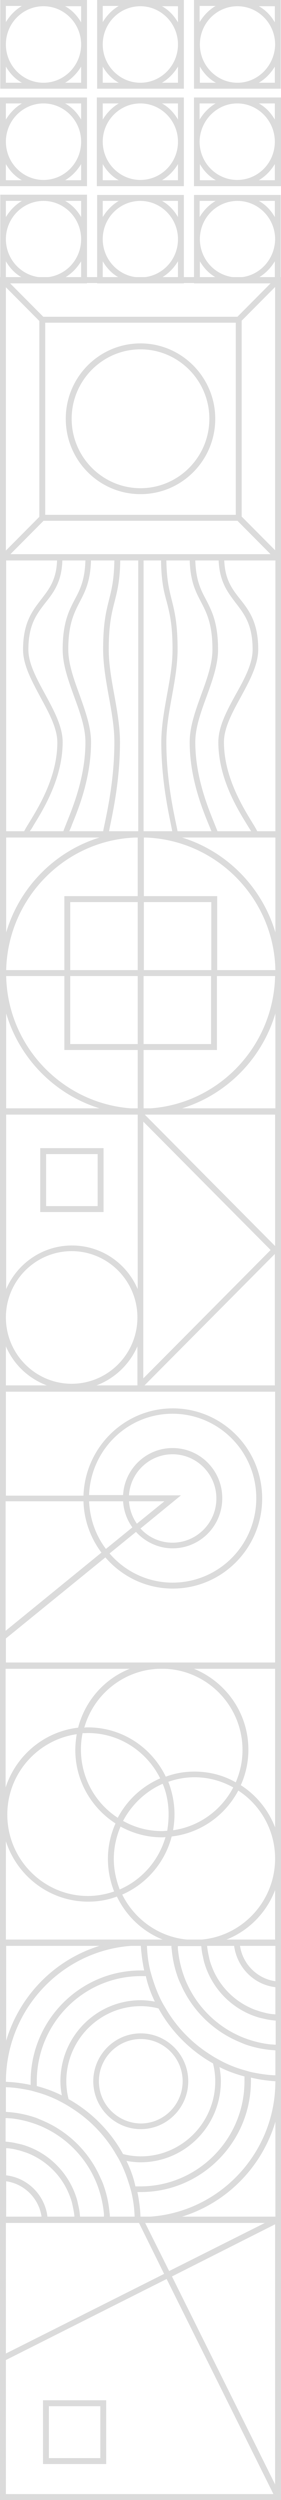<svg width="45" height="400" viewBox="0 0 45 400" fill="none" xmlns="http://www.w3.org/2000/svg">
<path d="M45 400V354.66H-0V400H45ZM44.055 397.506L27.54 364.227L44.055 355.884V397.506ZM42.525 355.612L27.09 363.365L23.22 355.612H42.525ZM0.945 355.612H22.23L26.28 363.819L0.945 376.559V355.612ZM0.945 377.602L26.685 364.635L43.785 399.048H0.945V377.602Z" fill="#DBDBDB"/>
<path d="M6.885 394.242H17.01V384.04H6.885V394.242ZM7.83 384.992H16.065V393.29H7.83V384.992Z" fill="#DBDBDB"/>
<path d="M6.705 355.668H7.65H11.925H12.87H16.695H17.64H21.555H22.5H45V332.997V332.045V328.101V327.149V323.295V322.343V318.035V317.083V310.327H38.295H37.35H33.075H32.13H28.305H27.36H23.445H22.5H-0V332.997V333.95V337.894V338.846V342.7V343.652V347.96V348.912V355.668H6.705ZM20.25 345.738C20.97 345.874 21.735 345.965 22.5 345.965C29.61 345.965 35.37 340.161 35.37 332.997C35.37 332.227 35.28 331.456 35.145 330.73C36.405 331.365 37.755 331.864 39.15 332.227C39.15 332.499 39.15 332.725 39.15 332.997C39.15 342.247 31.68 349.819 22.455 349.819C22.185 349.819 21.96 349.819 21.69 349.819C21.375 348.368 20.88 347.008 20.25 345.738ZM19.71 344.65C17.685 340.977 14.625 337.894 10.98 335.854C10.755 334.947 10.62 333.995 10.62 332.997C10.62 326.378 15.975 320.982 22.545 320.982C23.535 320.982 24.48 321.118 25.38 321.345C27.405 325.018 30.465 328.101 34.11 330.141C34.335 331.048 34.47 332 34.47 332.997C34.47 339.617 29.115 345.013 22.545 345.013C21.555 345.013 20.61 344.877 19.71 344.65ZM44.1 354.715H28.98C36.225 352.539 41.94 346.781 44.1 339.481V354.715ZM44.1 332.997C44.1 344.967 34.425 354.715 22.545 354.715C22.545 354.715 22.545 354.715 22.5 354.715C22.455 353.355 22.275 352.04 22.005 350.725C22.185 350.725 22.365 350.725 22.545 350.725C32.265 350.725 40.185 342.746 40.185 332.952C40.185 332.771 40.185 332.589 40.185 332.408C41.445 332.725 42.75 332.907 44.1 332.997ZM44.1 311.28V316.992C41.175 316.584 38.835 314.227 38.43 311.28H44.1ZM37.485 311.28C37.935 314.771 40.635 317.537 44.1 317.945V322.297C43.47 322.252 42.795 322.161 42.21 321.98C41.76 321.889 41.31 321.708 40.86 321.572C37.62 320.348 35.055 317.763 33.885 314.544C33.705 314.091 33.57 313.637 33.48 313.184C33.345 312.549 33.21 311.914 33.165 311.28H37.485ZM32.22 311.28C32.265 311.733 32.31 312.186 32.4 312.64C32.49 313.048 32.58 313.456 32.67 313.864C33.885 318.217 37.26 321.617 41.58 322.841C41.985 322.932 42.39 323.023 42.795 323.113C43.245 323.204 43.695 323.249 44.145 323.295V327.149C43.875 327.149 43.605 327.103 43.335 327.103C41.715 326.922 40.185 326.514 38.745 325.924C38.295 325.743 37.845 325.516 37.395 325.29C34.38 323.703 31.905 321.209 30.33 318.171C30.105 317.718 29.88 317.264 29.7 316.811C29.115 315.36 28.71 313.819 28.53 312.186C28.485 311.914 28.485 311.642 28.485 311.37H32.22V311.28ZM27.45 311.28C27.45 311.461 27.45 311.688 27.495 311.869C27.63 313.411 27.945 314.861 28.44 316.267C28.575 316.675 28.755 317.083 28.935 317.446C30.69 321.526 33.975 324.791 37.98 326.559C38.385 326.741 38.745 326.877 39.15 327.058C40.545 327.557 41.985 327.874 43.515 328.01C43.695 328.01 43.92 328.055 44.1 328.055V332.045C44.1 332.045 44.1 332.045 44.055 332.045C42.705 332 41.355 331.773 40.095 331.501C39.78 331.411 39.465 331.32 39.15 331.229C37.665 330.821 36.27 330.232 34.965 329.506C34.56 329.28 34.155 329.053 33.75 328.781C30.915 327.013 28.53 324.61 26.775 321.753C26.55 321.345 26.28 320.937 26.055 320.529C25.335 319.214 24.795 317.763 24.345 316.312C24.255 315.995 24.165 315.678 24.075 315.36C23.76 314.045 23.58 312.73 23.535 311.37C23.535 311.37 23.535 311.37 23.535 311.325H27.45V311.28ZM24.795 320.257C24.075 320.121 23.31 320.03 22.545 320.03C15.435 320.03 9.675 325.834 9.675 332.997C9.675 333.768 9.765 334.539 9.9 335.264C8.64 334.63 7.29 334.131 5.895 333.768C5.895 333.496 5.895 333.27 5.895 332.997C5.895 323.748 13.365 316.176 22.59 316.176C22.86 316.176 23.085 316.176 23.355 316.176C23.67 317.627 24.165 318.942 24.795 320.257ZM0.99 311.28H16.11C8.865 313.456 3.15 319.214 0.99 326.514V311.28ZM22.545 311.28C22.635 312.64 22.815 313.955 23.085 315.27C22.905 315.27 22.725 315.27 22.545 315.27C12.825 315.27 4.905 323.249 4.905 333.043C4.905 333.224 4.905 333.406 4.905 333.587C3.645 333.315 2.295 333.133 0.945 333.088C0.945 333.088 0.945 333.088 0.945 333.043C0.99 321.028 10.665 311.28 22.545 311.28ZM0.99 333.95C2.385 333.995 3.69 334.222 4.995 334.494C5.31 334.584 5.625 334.675 5.94 334.766C7.425 335.174 8.82 335.763 10.125 336.489C10.53 336.715 10.935 336.942 11.34 337.214C14.175 338.982 16.56 341.385 18.315 344.242C18.54 344.65 18.81 345.058 19.035 345.466C19.755 346.781 20.295 348.232 20.745 349.683C20.835 350 20.925 350.317 21.015 350.635C21.33 351.95 21.51 353.264 21.555 354.625C21.555 354.625 21.555 354.625 21.555 354.67H17.595C17.595 354.489 17.595 354.262 17.55 354.081C17.415 352.539 17.1 351.088 16.605 349.683C16.47 349.275 16.29 348.866 16.11 348.504C14.355 344.423 11.07 341.159 7.065 339.39C6.66 339.209 6.3 339.073 5.895 338.892C4.5 338.393 3.06 338.076 1.53 337.94C1.35 337.94 1.125 337.894 0.945 337.894V333.95H0.99ZM0.99 338.892C1.26 338.892 1.53 338.937 1.8 338.937C3.42 339.118 4.95 339.526 6.39 340.116C6.84 340.297 7.29 340.524 7.74 340.751C10.755 342.338 13.23 344.831 14.805 347.869C15.03 348.322 15.255 348.776 15.435 349.229C16.02 350.68 16.425 352.222 16.605 353.854C16.65 354.126 16.65 354.398 16.65 354.67H12.825C12.78 354.217 12.735 353.763 12.645 353.31C12.555 352.902 12.465 352.494 12.375 352.086C11.16 347.733 7.785 344.332 3.465 343.108C3.06 343.018 2.655 342.927 2.25 342.836C1.8 342.746 1.35 342.7 0.9 342.655V338.892H0.99ZM0.99 343.698C1.62 343.743 2.25 343.834 2.88 344.015C3.33 344.106 3.78 344.287 4.23 344.423C7.47 345.647 10.035 348.232 11.205 351.451C11.385 351.904 11.52 352.358 11.61 352.811C11.745 353.446 11.88 354.081 11.925 354.715H7.605C7.2 351.224 4.455 348.458 0.99 348.05V343.698ZM0.99 349.003C3.915 349.411 6.255 351.768 6.66 354.715H0.99V349.003Z" fill="#DBDBDB"/>
<path d="M30.148 332.997C30.148 328.781 26.728 325.335 22.543 325.335C18.358 325.335 14.938 328.781 14.938 332.997C14.938 337.214 18.358 340.66 22.543 340.66C26.728 340.66 30.148 337.214 30.148 332.997ZM15.838 332.997C15.838 329.28 18.853 326.242 22.543 326.242C26.233 326.242 29.248 329.28 29.248 332.997C29.248 336.715 26.233 339.753 22.543 339.753C18.853 339.708 15.838 336.715 15.838 332.997Z" fill="#DBDBDB"/>
<path d="M45 311.335V265.995H-0V311.335H45ZM26.775 292.927C26.505 292.927 26.235 292.972 25.92 292.972C23.67 292.972 21.555 292.383 19.71 291.34C21.105 288.71 23.355 286.579 26.055 285.401C26.685 286.897 27 288.574 27 290.297C27 291.204 26.91 292.111 26.775 292.927ZM26.955 285.083C28.26 284.63 29.655 284.358 31.14 284.358C33.39 284.358 35.505 284.947 37.35 285.99C35.46 289.617 31.905 292.247 27.72 292.836C27.855 292.02 27.945 291.159 27.945 290.297C27.945 288.484 27.585 286.715 26.955 285.083ZM31.14 283.451C29.52 283.451 27.99 283.723 26.55 284.267C24.3 279.597 19.575 276.378 14.085 276.378C13.905 276.378 13.68 276.378 13.5 276.423C15.03 270.982 20.025 266.992 25.92 266.992C33.03 266.992 38.835 272.841 38.835 280.005C38.835 281.864 38.43 283.587 37.755 285.174C35.775 284.04 33.525 283.451 31.14 283.451ZM14.085 277.285C19.17 277.285 23.535 280.277 25.65 284.539C22.725 285.809 20.34 288.03 18.855 290.841C15.3 288.529 12.96 284.494 12.96 279.914C12.96 279.008 13.05 278.146 13.23 277.285C13.545 277.33 13.815 277.285 14.085 277.285ZM18.495 291.748C17.73 293.471 17.28 295.375 17.28 297.416C17.28 299.275 17.64 300.997 18.27 302.63C16.965 303.083 15.525 303.355 14.085 303.355C6.975 303.355 1.17 297.506 1.17 290.343C1.17 283.768 6.03 278.373 12.285 277.466C12.15 278.282 12.06 279.144 12.06 280.005C12.06 284.902 14.625 289.254 18.495 291.748ZM18.225 297.416C18.225 295.602 18.63 293.834 19.305 292.247C21.285 293.335 23.535 293.97 25.92 293.97C26.1 293.97 26.325 293.97 26.505 293.924C25.425 297.688 22.725 300.771 19.17 302.312C18.585 300.771 18.225 299.139 18.225 297.416ZM27.495 293.834C32.13 293.29 36.045 290.479 38.16 286.489C41.715 288.801 44.055 292.836 44.055 297.37C44.055 304.534 38.25 310.383 31.14 310.383C26.055 310.383 21.69 307.39 19.575 303.128C23.445 301.451 26.415 298.005 27.495 293.834ZM36.135 310.383C39.78 308.977 42.66 306.076 44.055 302.403V310.383H36.135ZM44.055 266.947V292.383C42.975 289.572 41.04 287.214 38.565 285.627C39.33 283.904 39.78 282 39.78 279.96C39.78 274.02 36.09 268.987 30.915 266.947H44.055ZM20.925 266.947C16.785 268.534 13.635 272.071 12.51 276.423C7.065 277.058 2.565 280.867 0.9 285.99V266.947H20.925ZM0.945 310.383V294.605C2.745 300.181 7.965 304.262 14.13 304.262C15.75 304.262 17.28 303.99 18.72 303.446C20.25 306.62 22.905 309.113 26.19 310.383H0.945Z" fill="#DBDBDB"/>
<path d="M-0 239.254V262.922V267.003H45V221.662H-0V239.254ZM13.365 240.207C13.455 243.29 14.535 246.146 16.245 248.413L0.9 260.927V240.207H13.365ZM27.63 253.219C23.625 253.219 19.98 251.406 17.55 248.549L21.78 245.103C23.22 246.69 25.335 247.733 27.63 247.733C32.04 247.733 35.595 244.151 35.595 239.708C35.595 235.264 32.04 231.683 27.63 231.683C23.4 231.683 19.935 235.038 19.71 239.209H14.265C14.535 232 20.385 226.196 27.63 226.196C35.01 226.196 41.04 232.227 41.04 239.708C41.04 247.189 35.055 253.219 27.63 253.219ZM28.98 239.254H20.655C20.88 235.582 23.94 232.68 27.63 232.68C31.5 232.68 34.65 235.854 34.65 239.753C34.65 243.652 31.5 246.826 27.63 246.826C25.605 246.826 23.76 245.965 22.5 244.559L28.98 239.254ZM21.915 243.788C21.195 242.746 20.745 241.521 20.655 240.207H26.325L21.915 243.788ZM19.71 240.207C19.8 241.748 20.34 243.199 21.195 244.378L16.965 247.824C15.345 245.693 14.4 243.063 14.265 240.207H19.71ZM44.055 222.615V266.05H0.945V262.151L16.875 249.184C19.485 252.222 23.355 254.171 27.675 254.171C35.595 254.171 41.985 247.688 41.985 239.753C41.985 231.773 35.55 225.335 27.675 225.335C19.935 225.335 13.635 231.547 13.365 239.3H0.945V222.66H44.055V222.615Z" fill="#DBDBDB"/>
<path d="M22.05 178.338H45V155.214V132.997H22.05H-0V155.214V178.338H22.05ZM22.995 168H34.74V156.166H44.055C43.785 167.773 34.47 177.159 22.995 177.385V168ZM11.25 156.166H22.05V167.048H11.25V156.166ZM33.84 155.214H23.04V144.332H33.84V155.214ZM22.05 155.214H11.25V144.332H22.05V155.214ZM22.995 156.166H33.795V167.048H22.995V156.166ZM34.785 155.214V143.38H23.04V133.995C34.56 134.267 43.875 143.652 44.1 155.214H34.785ZM22.05 143.38H10.305V155.214H0.99C1.26 143.607 10.575 134.222 22.05 133.995V143.38ZM10.305 156.166V168H22.05V177.385C10.53 177.113 1.215 167.728 0.99 156.166H10.305ZM44.1 177.385H28.98C36.225 175.209 41.94 169.451 44.1 162.151V177.385ZM44.1 133.95V149.184C41.94 141.884 36.225 136.126 28.98 133.95H44.1ZM16.11 133.95C8.865 136.126 3.15 141.884 0.99 149.184V133.95H16.11ZM16.11 177.385H0.99V162.151C3.15 169.451 8.865 175.209 16.11 177.385Z" fill="#DBDBDB"/>
<path d="M-0 88.665V134.005H45V88.665H-0ZM5.4 132.01C7.02 129.38 10.035 124.438 10.035 118.725C10.035 116.232 8.595 113.602 7.245 111.108C5.94 108.705 4.545 106.212 4.545 103.945C4.545 99.909 5.895 98.232 7.29 96.418C8.595 94.786 9.9 93.063 9.99 89.617H13.68C13.59 92.791 12.825 94.332 11.97 95.919C11.025 97.733 10.035 99.637 10.035 103.945C10.035 106.393 10.98 108.977 11.88 111.471C12.78 113.919 13.68 116.413 13.68 118.725C13.68 124.257 11.7 129.063 10.665 131.647C10.395 132.327 10.215 132.781 10.125 133.053H4.725C4.95 132.781 5.175 132.418 5.4 132.01ZM11.52 131.965C12.6 129.335 14.58 124.438 14.58 118.725C14.58 116.277 13.635 113.693 12.735 111.154C11.835 108.705 10.935 106.212 10.935 103.899C10.935 99.819 11.88 98.05 12.78 96.282C13.635 94.65 14.49 92.972 14.58 89.572H18.315C18.27 92.791 17.865 94.332 17.46 95.965C17.01 97.778 16.515 99.637 16.515 103.899C16.515 106.302 16.965 108.887 17.415 111.38C17.865 113.829 18.315 116.368 18.315 118.725C18.315 124.302 17.325 129.108 16.785 131.693C16.65 132.327 16.56 132.736 16.515 133.053H11.07C11.205 132.736 11.385 132.373 11.52 131.965ZM17.685 131.874C18.225 129.244 19.215 124.393 19.215 118.725C19.215 116.322 18.765 113.738 18.315 111.244C17.865 108.796 17.415 106.257 17.415 103.945C17.415 99.819 17.91 98.005 18.36 96.237C18.765 94.605 19.215 92.927 19.26 89.617H22.14V133.053H17.46C17.505 132.736 17.595 132.327 17.685 131.874ZM22.95 89.617H25.785C25.83 92.972 26.235 94.65 26.685 96.237C27.135 98.005 27.63 99.819 27.63 103.945C27.63 106.302 27.18 108.796 26.73 111.244C26.28 113.738 25.83 116.322 25.83 118.725C25.83 124.393 26.82 129.244 27.36 131.874C27.45 132.327 27.54 132.736 27.585 133.053H22.995V89.617H22.95ZM28.17 131.693C27.63 129.108 26.64 124.302 26.64 118.725C26.64 116.368 27.09 113.829 27.54 111.38C27.99 108.887 28.44 106.348 28.44 103.899C28.44 99.683 27.945 97.778 27.495 95.965C27.09 94.332 26.685 92.791 26.64 89.572H30.375C30.465 92.972 31.32 94.65 32.175 96.282C33.075 98.005 34.02 99.819 34.02 103.899C34.02 106.212 33.12 108.705 32.22 111.154C31.32 113.647 30.375 116.232 30.375 118.725C30.375 124.438 32.355 129.335 33.435 131.965C33.615 132.373 33.75 132.736 33.885 133.053H28.44C28.395 132.736 28.305 132.327 28.17 131.693ZM34.29 131.647C33.255 129.063 31.275 124.257 31.275 118.725C31.275 116.413 32.175 113.919 33.075 111.471C33.975 108.977 34.92 106.393 34.92 103.945C34.92 99.637 33.93 97.778 32.985 95.919C32.13 94.332 31.365 92.791 31.275 89.617H35.01C35.145 93.063 36.45 94.74 37.71 96.418C39.105 98.232 40.455 99.909 40.455 103.945C40.455 106.212 39.105 108.705 37.755 111.108C36.36 113.647 34.965 116.232 34.965 118.725C34.965 124.484 37.98 129.38 39.6 132.01C39.825 132.373 40.05 132.736 40.23 133.008H34.83C34.74 132.736 34.56 132.327 34.29 131.647ZM0.945 89.617H9.135C9.045 92.746 7.875 94.242 6.615 95.874C5.175 97.733 3.69 99.637 3.69 103.945C3.69 106.438 5.13 109.023 6.48 111.562C7.785 113.965 9.18 116.504 9.18 118.771C9.18 124.257 6.255 129.018 4.68 131.602C4.23 132.327 3.96 132.781 3.825 133.098H0.99V89.617H0.945ZM44.055 133.053H41.22C41.085 132.736 40.815 132.282 40.365 131.557C38.79 128.972 35.865 124.212 35.865 118.725C35.865 116.458 37.215 113.965 38.565 111.516C39.915 109.023 41.355 106.393 41.355 103.899C41.355 99.592 39.87 97.642 38.43 95.829C37.17 94.242 36 92.7 35.91 89.572H44.1V133.053H44.055Z" fill="#DBDBDB"/>
<path d="M45 89.672V44.333H-0V89.672H45ZM1.62 88.72L6.975 83.325H38.025L43.38 88.72H1.62ZM7.245 82.373V51.632H37.755V82.373H7.245ZM44.055 88.04L38.7 82.645V51.315L44.055 45.919V88.04ZM43.38 45.285L38.025 50.68H6.93L1.575 45.285H43.38ZM0.945 45.965L6.3 51.36V82.69L0.945 88.086V45.965Z" fill="#DBDBDB"/>
<path d="M22.501 54.942C15.886 54.942 10.531 60.337 10.531 67.002C10.531 73.668 15.886 79.063 22.501 79.063C29.116 79.063 34.471 73.668 34.471 67.002C34.471 60.383 29.116 54.942 22.501 54.942ZM22.501 78.111C16.426 78.111 11.476 73.123 11.476 67.002C11.476 60.882 16.426 55.894 22.501 55.894C28.576 55.894 33.526 60.882 33.526 67.002C33.526 73.123 28.576 78.111 22.501 78.111Z" fill="#DBDBDB"/>
<path d="M45 222.67V177.33H-0V222.67H45ZM44.055 221.718H23.085L44.01 200.635V221.718H44.055ZM44.055 178.282V199.365L23.13 178.282H44.055ZM22.95 179.461L43.335 200L22.95 220.539V179.461ZM22.005 221.718H15.3C18.315 220.63 20.745 218.317 22.005 215.416V221.718ZM0.945 178.282H22.05V206.257C20.295 202.131 16.245 199.275 11.52 199.275C6.795 199.275 2.745 202.176 0.99 206.257V178.282H0.945ZM11.475 200.181C17.28 200.181 22.005 204.942 22.005 210.791C22.005 216.64 17.28 221.401 11.475 221.401C5.67 221.401 0.945 216.64 0.945 210.791C0.945 204.942 5.67 200.181 11.475 200.181ZM0.945 215.416C2.205 218.363 4.635 220.63 7.65 221.718H0.945V215.416Z" fill="#DBDBDB"/>
<path d="M16.584 183.699H6.443V193.927H16.584V183.699ZM15.637 192.972H7.39V184.653H15.637V192.972Z" fill="#DBDBDB"/>
<path d="M38.032 29.788H45V15.597H38.032H31.064V29.788H38.032C37.987 29.788 37.987 29.788 38.032 29.788ZM44.011 28.836H41.449C42.528 28.201 43.382 27.295 44.011 26.252V28.836ZM44.011 16.549V19.134C43.382 18.045 42.528 17.139 41.449 16.549H44.011ZM32.008 16.549H34.525C33.447 17.184 32.592 18.091 31.963 19.134V16.549H32.008ZM37.987 16.549C41.314 16.549 44.011 19.315 44.011 22.67C44.011 26.07 41.314 28.791 37.987 28.791C34.66 28.791 31.963 26.025 31.963 22.67C32.008 19.315 34.705 16.549 37.987 16.549ZM32.008 28.836V26.252C32.637 27.34 33.491 28.247 34.57 28.836H32.008Z" fill="#DBDBDB"/>
<path d="M22.477 29.788H29.445V15.597H22.477H15.509V29.788H22.477ZM28.501 28.836H25.939C27.018 28.201 27.872 27.295 28.501 26.252V28.836ZM28.501 16.549V19.134C27.872 18.045 27.018 17.139 25.939 16.549H28.501ZM16.453 16.549H19.016C17.937 17.184 17.083 18.091 16.453 19.134V16.549ZM22.477 16.549C25.804 16.549 28.501 19.315 28.501 22.67C28.501 26.07 25.804 28.791 22.477 28.791C19.151 28.791 16.453 26.025 16.453 22.67C16.453 19.315 19.151 16.549 22.477 16.549ZM16.453 28.836V26.252C17.083 27.34 17.937 28.247 19.016 28.836H16.453Z" fill="#DBDBDB"/>
<path d="M6.967 29.788H13.935V15.597H6.967H-0.001V29.788H6.967ZM12.992 28.836H10.429C11.508 28.201 12.362 27.295 12.992 26.252V28.836ZM12.992 16.549V19.134C12.362 18.045 11.508 17.139 10.429 16.549H12.992ZM0.943 16.549H3.506C2.427 17.184 1.573 18.091 0.943 19.134V16.549ZM6.967 16.549C10.294 16.549 12.992 19.315 12.992 22.67C12.992 26.07 10.294 28.791 6.967 28.791C3.641 28.791 0.943 26.025 0.943 22.67C0.943 19.315 3.641 16.549 6.967 16.549ZM0.943 28.836V26.252C1.573 27.34 2.427 28.247 3.506 28.836H0.943Z" fill="#DBDBDB"/>
<path d="M44.957 31.194H31.066V45.34H44.957V31.194ZM32.01 32.146H34.527C33.448 32.781 32.594 33.688 31.965 34.73V32.146H32.01ZM32.01 44.388V41.803C32.639 42.892 33.493 43.798 34.572 44.388H32.01ZM44.013 44.388H41.45C42.529 43.753 43.384 42.846 44.013 41.803V44.388ZM38.034 44.388C34.707 44.388 32.01 41.622 32.01 38.267C32.01 34.867 34.707 32.146 38.034 32.146C41.361 32.146 44.058 34.912 44.058 38.267C44.013 41.667 41.316 44.388 38.034 44.388ZM44.013 34.73C43.384 33.642 42.529 32.736 41.45 32.146H44.013V34.73Z" fill="#DBDBDB"/>
<path d="M29.445 31.194H15.554V45.34H29.445V31.194ZM16.453 32.146H19.016C17.937 32.781 17.083 33.688 16.453 34.73V32.146ZM16.453 44.388V41.803C17.083 42.892 17.937 43.798 19.016 44.388H16.453ZM28.501 44.388H25.939C27.018 43.753 27.872 42.846 28.501 41.803V44.388ZM22.477 44.388C19.151 44.388 16.453 41.622 16.453 38.267C16.453 34.867 19.151 32.146 22.477 32.146C25.804 32.146 28.501 34.912 28.501 38.267C28.501 41.667 25.804 44.388 22.477 44.388ZM28.501 34.73C27.872 33.642 27.018 32.736 25.939 32.146H28.501V34.73Z" fill="#DBDBDB"/>
<path d="M13.935 45.34V31.149H0.044V45.34H13.935ZM12.992 44.388H10.429C11.508 43.753 12.362 42.846 12.992 41.803V44.388ZM12.992 32.146V34.73C12.362 33.642 11.508 32.736 10.429 32.146H12.992ZM0.943 32.146H3.506C2.427 32.781 1.573 33.688 0.943 34.73V32.146ZM6.967 32.146C10.294 32.146 12.992 34.912 12.992 38.267C12.992 41.667 10.294 44.388 6.967 44.388C3.641 44.388 0.943 41.622 0.943 38.267C0.943 34.912 3.641 32.146 6.967 32.146ZM0.943 41.803C1.573 42.892 2.427 43.798 3.506 44.388H0.943V41.803Z" fill="#DBDBDB"/>
<path d="M44.957 5.72205e-06H31.066V14.191H44.957V5.72205e-06ZM32.01 0.952H34.527C33.448 1.587 32.594 2.494 31.965 3.537V0.952H32.01ZM32.01 13.239V10.655C32.639 11.743 33.493 12.65 34.572 13.239H32.01ZM44.013 13.239H41.45C42.529 12.604 43.384 11.698 44.013 10.655V13.239ZM38.034 13.239C34.707 13.239 32.01 10.474 32.01 7.118C32.01 3.718 34.707 0.997 38.034 0.997C41.361 0.997 44.058 3.763 44.058 7.118C44.013 10.474 41.316 13.239 38.034 13.239ZM44.013 3.582C43.384 2.494 42.529 1.587 41.45 0.997H44.013V3.582Z" fill="#DBDBDB"/>
<path d="M29.445 5.72205e-06H15.554V14.191H29.445V5.72205e-06ZM16.453 0.952H19.016C17.937 1.587 17.083 2.494 16.453 3.537V0.952ZM16.453 13.239V10.655C17.083 11.743 17.937 12.65 19.016 13.239H16.453ZM28.501 13.239H25.939C27.018 12.604 27.872 11.698 28.501 10.655V13.239ZM22.477 13.239C19.151 13.239 16.453 10.474 16.453 7.118C16.453 3.718 19.151 0.997 22.477 0.997C25.804 0.997 28.501 3.763 28.501 7.118C28.501 10.474 25.804 13.239 22.477 13.239ZM28.501 3.582C27.872 2.494 27.018 1.587 25.939 0.997H28.501V3.582Z" fill="#DBDBDB"/>
<path d="M13.935 5.72205e-06H0.044V14.191H13.935V5.72205e-06ZM0.943 0.952H3.506C2.427 1.587 1.573 2.494 0.943 3.537V0.952ZM0.943 13.239V10.655C1.573 11.743 2.427 12.65 3.506 13.239H0.943ZM12.992 13.239H10.429C11.508 12.604 12.362 11.698 12.992 10.655V13.239ZM6.967 13.239C3.641 13.239 0.943 10.474 0.943 7.118C0.943 3.718 3.641 0.997 6.967 0.997C10.294 0.997 12.992 3.763 12.992 7.118C12.992 10.474 10.294 13.239 6.967 13.239ZM12.992 3.582C12.362 2.494 11.508 1.587 10.429 0.997H12.992V3.582Z" fill="#DBDBDB"/>
</svg>
